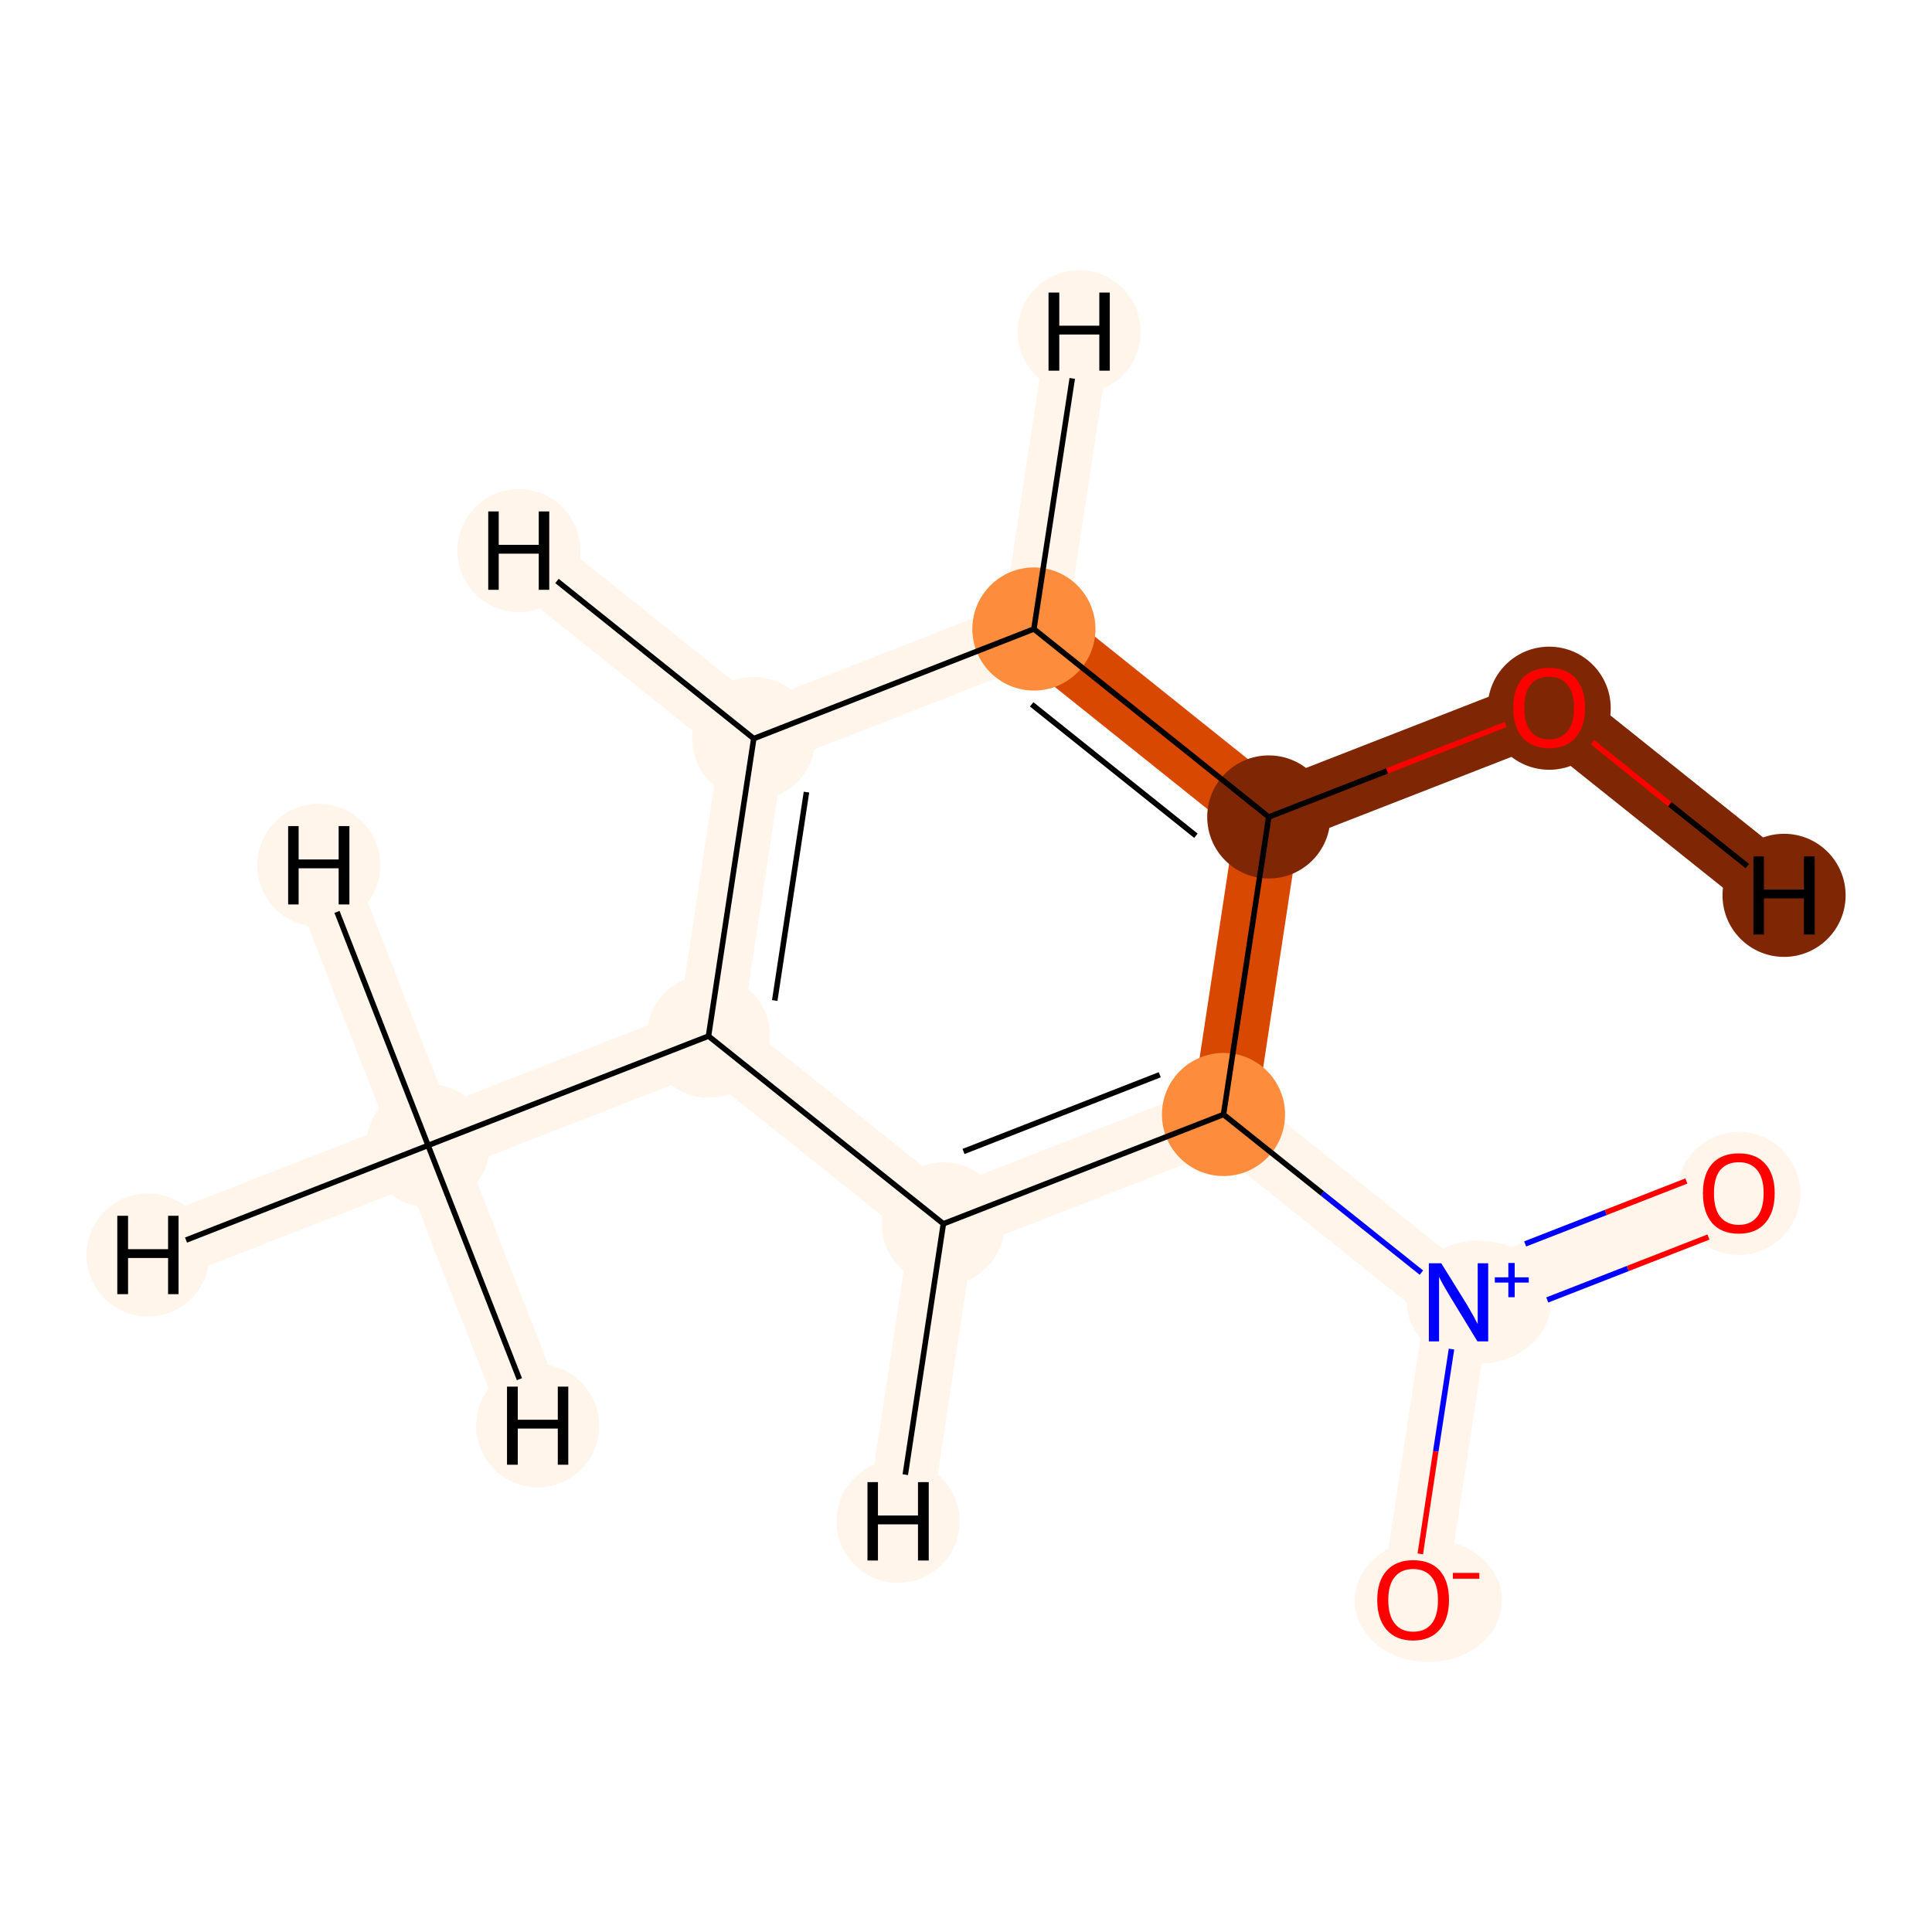 <?xml version='1.0' encoding='iso-8859-1'?>
<svg version='1.1' baseProfile='full'
              xmlns='http://www.w3.org/2000/svg'
                      xmlns:rdkit='http://www.rdkit.org/xml'
                      xmlns:xlink='http://www.w3.org/1999/xlink'
                  xml:space='preserve'
width='700px' height='700px' viewBox='0 0 700 700'>
<!-- END OF HEADER -->
<rect style='opacity:1.0;fill:#FFFFFF;stroke:none' width='700.0' height='700.0' x='0.0' y='0.0'> </rect>
<path d='M 155.1,415.0 L 256.7,375.4' style='fill:none;fill-rule:evenodd;stroke:#FFF5EB;stroke-width:23.3px;stroke-linecap:butt;stroke-linejoin:miter;stroke-opacity:1' />
<path d='M 155.1,415.0 L 53.6,454.7' style='fill:none;fill-rule:evenodd;stroke:#FFF5EB;stroke-width:23.3px;stroke-linecap:butt;stroke-linejoin:miter;stroke-opacity:1' />
<path d='M 155.1,415.0 L 115.5,313.5' style='fill:none;fill-rule:evenodd;stroke:#FFF5EB;stroke-width:23.3px;stroke-linecap:butt;stroke-linejoin:miter;stroke-opacity:1' />
<path d='M 155.1,415.0 L 194.8,516.6' style='fill:none;fill-rule:evenodd;stroke:#FFF5EB;stroke-width:23.3px;stroke-linecap:butt;stroke-linejoin:miter;stroke-opacity:1' />
<path d='M 256.7,375.4 L 273.1,267.6' style='fill:none;fill-rule:evenodd;stroke:#FFF5EB;stroke-width:23.3px;stroke-linecap:butt;stroke-linejoin:miter;stroke-opacity:1' />
<path d='M 256.7,375.4 L 341.8,443.4' style='fill:none;fill-rule:evenodd;stroke:#FFF5EB;stroke-width:23.3px;stroke-linecap:butt;stroke-linejoin:miter;stroke-opacity:1' />
<path d='M 273.1,267.6 L 374.6,227.9' style='fill:none;fill-rule:evenodd;stroke:#FFF5EB;stroke-width:23.3px;stroke-linecap:butt;stroke-linejoin:miter;stroke-opacity:1' />
<path d='M 273.1,267.6 L 188.0,199.5' style='fill:none;fill-rule:evenodd;stroke:#FFF5EB;stroke-width:23.3px;stroke-linecap:butt;stroke-linejoin:miter;stroke-opacity:1' />
<path d='M 374.6,227.9 L 459.7,296.0' style='fill:none;fill-rule:evenodd;stroke:#D94801;stroke-width:23.3px;stroke-linecap:butt;stroke-linejoin:miter;stroke-opacity:1' />
<path d='M 374.6,227.9 L 391.0,120.2' style='fill:none;fill-rule:evenodd;stroke:#FFF5EB;stroke-width:23.3px;stroke-linecap:butt;stroke-linejoin:miter;stroke-opacity:1' />
<path d='M 459.7,296.0 L 443.3,403.8' style='fill:none;fill-rule:evenodd;stroke:#D94801;stroke-width:23.3px;stroke-linecap:butt;stroke-linejoin:miter;stroke-opacity:1' />
<path d='M 459.7,296.0 L 561.3,256.4' style='fill:none;fill-rule:evenodd;stroke:#7F2704;stroke-width:23.3px;stroke-linecap:butt;stroke-linejoin:miter;stroke-opacity:1' />
<path d='M 443.3,403.8 L 341.8,443.4' style='fill:none;fill-rule:evenodd;stroke:#FFF5EB;stroke-width:23.3px;stroke-linecap:butt;stroke-linejoin:miter;stroke-opacity:1' />
<path d='M 443.3,403.8 L 528.4,471.9' style='fill:none;fill-rule:evenodd;stroke:#FFF5EB;stroke-width:23.3px;stroke-linecap:butt;stroke-linejoin:miter;stroke-opacity:1' />
<path d='M 341.8,443.4 L 325.4,551.2' style='fill:none;fill-rule:evenodd;stroke:#FFF5EB;stroke-width:23.3px;stroke-linecap:butt;stroke-linejoin:miter;stroke-opacity:1' />
<path d='M 528.4,471.9 L 512.0,579.6' style='fill:none;fill-rule:evenodd;stroke:#FFF5EB;stroke-width:23.3px;stroke-linecap:butt;stroke-linejoin:miter;stroke-opacity:1' />
<path d='M 528.4,471.9 L 630.0,432.2' style='fill:none;fill-rule:evenodd;stroke:#FFF5EB;stroke-width:23.3px;stroke-linecap:butt;stroke-linejoin:miter;stroke-opacity:1' />
<path d='M 561.3,256.4 L 646.4,324.4' style='fill:none;fill-rule:evenodd;stroke:#7F2704;stroke-width:23.3px;stroke-linecap:butt;stroke-linejoin:miter;stroke-opacity:1' />
<ellipse cx='155.1' cy='415.0' rx='21.8' ry='21.8'  style='fill:#FFF5EB;fill-rule:evenodd;stroke:#FFF5EB;stroke-width:1.0px;stroke-linecap:butt;stroke-linejoin:miter;stroke-opacity:1' />
<ellipse cx='256.7' cy='375.4' rx='21.8' ry='21.8'  style='fill:#FFF5EB;fill-rule:evenodd;stroke:#FFF5EB;stroke-width:1.0px;stroke-linecap:butt;stroke-linejoin:miter;stroke-opacity:1' />
<ellipse cx='273.1' cy='267.6' rx='21.8' ry='21.8'  style='fill:#FFF5EB;fill-rule:evenodd;stroke:#FFF5EB;stroke-width:1.0px;stroke-linecap:butt;stroke-linejoin:miter;stroke-opacity:1' />
<ellipse cx='374.6' cy='227.9' rx='21.8' ry='21.8'  style='fill:#FD8D3C;fill-rule:evenodd;stroke:#FD8D3C;stroke-width:1.0px;stroke-linecap:butt;stroke-linejoin:miter;stroke-opacity:1' />
<ellipse cx='459.7' cy='296.0' rx='21.8' ry='21.8'  style='fill:#7F2704;fill-rule:evenodd;stroke:#7F2704;stroke-width:1.0px;stroke-linecap:butt;stroke-linejoin:miter;stroke-opacity:1' />
<ellipse cx='443.3' cy='403.8' rx='21.8' ry='21.8'  style='fill:#FD8D3C;fill-rule:evenodd;stroke:#FD8D3C;stroke-width:1.0px;stroke-linecap:butt;stroke-linejoin:miter;stroke-opacity:1' />
<ellipse cx='341.8' cy='443.4' rx='21.8' ry='21.8'  style='fill:#FFF5EB;fill-rule:evenodd;stroke:#FFF5EB;stroke-width:1.0px;stroke-linecap:butt;stroke-linejoin:miter;stroke-opacity:1' />
<ellipse cx='535.8' cy='471.8' rx='25.6' ry='21.8'  style='fill:#FFF5EB;fill-rule:evenodd;stroke:#FFF5EB;stroke-width:1.0px;stroke-linecap:butt;stroke-linejoin:miter;stroke-opacity:1' />
<ellipse cx='517.5' cy='579.9' rx='26.2' ry='21.8'  style='fill:#FFF5EB;fill-rule:evenodd;stroke:#FFF5EB;stroke-width:1.0px;stroke-linecap:butt;stroke-linejoin:miter;stroke-opacity:1' />
<ellipse cx='630.0' cy='432.4' rx='21.8' ry='21.8'  style='fill:#FFF5EB;fill-rule:evenodd;stroke:#FFF5EB;stroke-width:1.0px;stroke-linecap:butt;stroke-linejoin:miter;stroke-opacity:1' />
<ellipse cx='561.3' cy='256.6' rx='21.8' ry='21.8'  style='fill:#7F2704;fill-rule:evenodd;stroke:#7F2704;stroke-width:1.0px;stroke-linecap:butt;stroke-linejoin:miter;stroke-opacity:1' />
<ellipse cx='53.6' cy='454.7' rx='21.8' ry='21.8'  style='fill:#FFF5EB;fill-rule:evenodd;stroke:#FFF5EB;stroke-width:1.0px;stroke-linecap:butt;stroke-linejoin:miter;stroke-opacity:1' />
<ellipse cx='115.5' cy='313.5' rx='21.8' ry='21.8'  style='fill:#FFF5EB;fill-rule:evenodd;stroke:#FFF5EB;stroke-width:1.0px;stroke-linecap:butt;stroke-linejoin:miter;stroke-opacity:1' />
<ellipse cx='194.8' cy='516.6' rx='21.8' ry='21.8'  style='fill:#FFF5EB;fill-rule:evenodd;stroke:#FFF5EB;stroke-width:1.0px;stroke-linecap:butt;stroke-linejoin:miter;stroke-opacity:1' />
<ellipse cx='188.0' cy='199.5' rx='21.8' ry='21.8'  style='fill:#FFF5EB;fill-rule:evenodd;stroke:#FFF5EB;stroke-width:1.0px;stroke-linecap:butt;stroke-linejoin:miter;stroke-opacity:1' />
<ellipse cx='391.0' cy='120.2' rx='21.8' ry='21.8'  style='fill:#FFF5EB;fill-rule:evenodd;stroke:#FFF5EB;stroke-width:1.0px;stroke-linecap:butt;stroke-linejoin:miter;stroke-opacity:1' />
<ellipse cx='325.4' cy='551.2' rx='21.8' ry='21.8'  style='fill:#FFF5EB;fill-rule:evenodd;stroke:#FFF5EB;stroke-width:1.0px;stroke-linecap:butt;stroke-linejoin:miter;stroke-opacity:1' />
<ellipse cx='646.4' cy='324.4' rx='21.8' ry='21.8'  style='fill:#7F2704;fill-rule:evenodd;stroke:#7F2704;stroke-width:1.0px;stroke-linecap:butt;stroke-linejoin:miter;stroke-opacity:1' />
<path class='bond-0 atom-0 atom-1' d='M 155.1,415.0 L 256.7,375.4' style='fill:none;fill-rule:evenodd;stroke:#000000;stroke-width:2.0px;stroke-linecap:butt;stroke-linejoin:miter;stroke-opacity:1' />
<path class='bond-11 atom-0 atom-11' d='M 155.1,415.0 L 67.4,449.3' style='fill:none;fill-rule:evenodd;stroke:#000000;stroke-width:2.0px;stroke-linecap:butt;stroke-linejoin:miter;stroke-opacity:1' />
<path class='bond-12 atom-0 atom-12' d='M 155.1,415.0 L 122.1,330.4' style='fill:none;fill-rule:evenodd;stroke:#000000;stroke-width:2.0px;stroke-linecap:butt;stroke-linejoin:miter;stroke-opacity:1' />
<path class='bond-13 atom-0 atom-13' d='M 155.1,415.0 L 188.2,499.7' style='fill:none;fill-rule:evenodd;stroke:#000000;stroke-width:2.0px;stroke-linecap:butt;stroke-linejoin:miter;stroke-opacity:1' />
<path class='bond-1 atom-1 atom-2' d='M 256.7,375.4 L 273.1,267.6' style='fill:none;fill-rule:evenodd;stroke:#000000;stroke-width:2.0px;stroke-linecap:butt;stroke-linejoin:miter;stroke-opacity:1' />
<path class='bond-1 atom-1 atom-2' d='M 280.7,362.5 L 292.2,287.0' style='fill:none;fill-rule:evenodd;stroke:#000000;stroke-width:2.0px;stroke-linecap:butt;stroke-linejoin:miter;stroke-opacity:1' />
<path class='bond-10 atom-6 atom-1' d='M 341.8,443.4 L 256.7,375.4' style='fill:none;fill-rule:evenodd;stroke:#000000;stroke-width:2.0px;stroke-linecap:butt;stroke-linejoin:miter;stroke-opacity:1' />
<path class='bond-2 atom-2 atom-3' d='M 273.1,267.6 L 374.6,227.9' style='fill:none;fill-rule:evenodd;stroke:#000000;stroke-width:2.0px;stroke-linecap:butt;stroke-linejoin:miter;stroke-opacity:1' />
<path class='bond-14 atom-2 atom-14' d='M 273.1,267.6 L 201.8,210.5' style='fill:none;fill-rule:evenodd;stroke:#000000;stroke-width:2.0px;stroke-linecap:butt;stroke-linejoin:miter;stroke-opacity:1' />
<path class='bond-3 atom-3 atom-4' d='M 374.6,227.9 L 459.7,296.0' style='fill:none;fill-rule:evenodd;stroke:#000000;stroke-width:2.0px;stroke-linecap:butt;stroke-linejoin:miter;stroke-opacity:1' />
<path class='bond-3 atom-3 atom-4' d='M 373.8,255.2 L 433.3,302.8' style='fill:none;fill-rule:evenodd;stroke:#000000;stroke-width:2.0px;stroke-linecap:butt;stroke-linejoin:miter;stroke-opacity:1' />
<path class='bond-15 atom-3 atom-15' d='M 374.6,227.9 L 388.5,137.1' style='fill:none;fill-rule:evenodd;stroke:#000000;stroke-width:2.0px;stroke-linecap:butt;stroke-linejoin:miter;stroke-opacity:1' />
<path class='bond-4 atom-4 atom-5' d='M 459.7,296.0 L 443.3,403.8' style='fill:none;fill-rule:evenodd;stroke:#000000;stroke-width:2.0px;stroke-linecap:butt;stroke-linejoin:miter;stroke-opacity:1' />
<path class='bond-9 atom-4 atom-10' d='M 459.7,296.0 L 502.6,279.3' style='fill:none;fill-rule:evenodd;stroke:#000000;stroke-width:2.0px;stroke-linecap:butt;stroke-linejoin:miter;stroke-opacity:1' />
<path class='bond-9 atom-4 atom-10' d='M 502.6,279.3 L 545.5,262.5' style='fill:none;fill-rule:evenodd;stroke:#FF0000;stroke-width:2.0px;stroke-linecap:butt;stroke-linejoin:miter;stroke-opacity:1' />
<path class='bond-5 atom-5 atom-6' d='M 443.3,403.8 L 341.8,443.4' style='fill:none;fill-rule:evenodd;stroke:#000000;stroke-width:2.0px;stroke-linecap:butt;stroke-linejoin:miter;stroke-opacity:1' />
<path class='bond-5 atom-5 atom-6' d='M 420.2,389.4 L 349.1,417.2' style='fill:none;fill-rule:evenodd;stroke:#000000;stroke-width:2.0px;stroke-linecap:butt;stroke-linejoin:miter;stroke-opacity:1' />
<path class='bond-6 atom-5 atom-7' d='M 443.3,403.8 L 479.1,432.4' style='fill:none;fill-rule:evenodd;stroke:#000000;stroke-width:2.0px;stroke-linecap:butt;stroke-linejoin:miter;stroke-opacity:1' />
<path class='bond-6 atom-5 atom-7' d='M 479.1,432.4 L 515.0,461.1' style='fill:none;fill-rule:evenodd;stroke:#0000FF;stroke-width:2.0px;stroke-linecap:butt;stroke-linejoin:miter;stroke-opacity:1' />
<path class='bond-16 atom-6 atom-16' d='M 341.8,443.4 L 328.0,534.3' style='fill:none;fill-rule:evenodd;stroke:#000000;stroke-width:2.0px;stroke-linecap:butt;stroke-linejoin:miter;stroke-opacity:1' />
<path class='bond-7 atom-7 atom-8' d='M 525.9,488.8 L 520.2,525.9' style='fill:none;fill-rule:evenodd;stroke:#0000FF;stroke-width:2.0px;stroke-linecap:butt;stroke-linejoin:miter;stroke-opacity:1' />
<path class='bond-7 atom-7 atom-8' d='M 520.2,525.9 L 514.6,563.0' style='fill:none;fill-rule:evenodd;stroke:#FF0000;stroke-width:2.0px;stroke-linecap:butt;stroke-linejoin:miter;stroke-opacity:1' />
<path class='bond-8 atom-7 atom-9' d='M 560.6,471.0 L 589.8,459.6' style='fill:none;fill-rule:evenodd;stroke:#0000FF;stroke-width:2.0px;stroke-linecap:butt;stroke-linejoin:miter;stroke-opacity:1' />
<path class='bond-8 atom-7 atom-9' d='M 589.8,459.6 L 619.0,448.2' style='fill:none;fill-rule:evenodd;stroke:#FF0000;stroke-width:2.0px;stroke-linecap:butt;stroke-linejoin:miter;stroke-opacity:1' />
<path class='bond-8 atom-7 atom-9' d='M 552.6,450.7 L 581.8,439.3' style='fill:none;fill-rule:evenodd;stroke:#0000FF;stroke-width:2.0px;stroke-linecap:butt;stroke-linejoin:miter;stroke-opacity:1' />
<path class='bond-8 atom-7 atom-9' d='M 581.8,439.3 L 611.0,427.9' style='fill:none;fill-rule:evenodd;stroke:#FF0000;stroke-width:2.0px;stroke-linecap:butt;stroke-linejoin:miter;stroke-opacity:1' />
<path class='bond-17 atom-10 atom-17' d='M 577.0,268.9 L 605.0,291.4' style='fill:none;fill-rule:evenodd;stroke:#FF0000;stroke-width:2.0px;stroke-linecap:butt;stroke-linejoin:miter;stroke-opacity:1' />
<path class='bond-17 atom-10 atom-17' d='M 605.0,291.4 L 633.1,313.8' style='fill:none;fill-rule:evenodd;stroke:#000000;stroke-width:2.0px;stroke-linecap:butt;stroke-linejoin:miter;stroke-opacity:1' />
<path  class='atom-7' d='M 522.2 457.7
L 531.5 472.7
Q 532.4 474.2, 533.9 476.9
Q 535.3 479.6, 535.4 479.7
L 535.4 457.7
L 539.2 457.7
L 539.2 486.0
L 535.3 486.0
L 525.3 469.6
Q 524.2 467.7, 522.9 465.5
Q 521.7 463.3, 521.4 462.6
L 521.4 486.0
L 517.7 486.0
L 517.7 457.7
L 522.2 457.7
' fill='#0000FF'/>
<path  class='atom-7' d='M 541.6 462.8
L 546.5 462.8
L 546.5 457.6
L 548.8 457.6
L 548.8 462.8
L 553.9 462.8
L 553.9 464.7
L 548.8 464.7
L 548.8 470.0
L 546.5 470.0
L 546.5 464.7
L 541.6 464.7
L 541.6 462.8
' fill='#0000FF'/>
<path  class='atom-8' d='M 499.0 579.7
Q 499.0 572.9, 502.4 569.1
Q 505.8 565.3, 512.0 565.3
Q 518.3 565.3, 521.7 569.1
Q 525.0 572.9, 525.0 579.7
Q 525.0 586.6, 521.6 590.5
Q 518.2 594.4, 512.0 594.4
Q 505.8 594.4, 502.4 590.5
Q 499.0 586.6, 499.0 579.7
M 512.0 591.2
Q 516.4 591.2, 518.7 588.3
Q 521.0 585.4, 521.0 579.7
Q 521.0 574.2, 518.7 571.4
Q 516.4 568.5, 512.0 568.5
Q 507.7 568.5, 505.4 571.3
Q 503.0 574.1, 503.0 579.7
Q 503.0 585.4, 505.4 588.3
Q 507.7 591.2, 512.0 591.2
' fill='#FF0000'/>
<path  class='atom-8' d='M 526.4 569.9
L 536.0 569.9
L 536.0 572.0
L 526.4 572.0
L 526.4 569.9
' fill='#FF0000'/>
<path  class='atom-9' d='M 617.0 432.3
Q 617.0 425.5, 620.3 421.7
Q 623.7 417.9, 630.0 417.9
Q 636.3 417.9, 639.6 421.7
Q 643.0 425.5, 643.0 432.3
Q 643.0 439.2, 639.6 443.1
Q 636.2 447.0, 630.0 447.0
Q 623.7 447.0, 620.3 443.1
Q 617.0 439.2, 617.0 432.3
M 630.0 443.8
Q 634.3 443.8, 636.6 440.9
Q 639.0 438.0, 639.0 432.3
Q 639.0 426.7, 636.6 423.9
Q 634.3 421.1, 630.0 421.1
Q 625.7 421.1, 623.3 423.9
Q 621.0 426.7, 621.0 432.3
Q 621.0 438.0, 623.3 440.9
Q 625.7 443.8, 630.0 443.8
' fill='#FF0000'/>
<path  class='atom-10' d='M 548.3 256.4
Q 548.3 249.6, 551.6 245.8
Q 555.0 242.0, 561.3 242.0
Q 567.5 242.0, 570.9 245.8
Q 574.3 249.6, 574.3 256.4
Q 574.3 263.3, 570.9 267.2
Q 567.5 271.1, 561.3 271.1
Q 555.0 271.1, 551.6 267.2
Q 548.3 263.4, 548.3 256.4
M 561.3 267.9
Q 565.6 267.9, 567.9 265.0
Q 570.3 262.1, 570.3 256.4
Q 570.3 250.9, 567.9 248.1
Q 565.6 245.2, 561.3 245.2
Q 556.9 245.2, 554.6 248.0
Q 552.3 250.8, 552.3 256.4
Q 552.3 262.2, 554.6 265.0
Q 556.9 267.9, 561.3 267.9
' fill='#FF0000'/>
<path  class='atom-11' d='M 42.5 440.5
L 46.4 440.5
L 46.4 452.6
L 60.9 452.6
L 60.9 440.5
L 64.7 440.5
L 64.7 468.9
L 60.9 468.9
L 60.9 455.8
L 46.4 455.8
L 46.4 468.9
L 42.5 468.9
L 42.5 440.5
' fill='#000000'/>
<path  class='atom-12' d='M 104.4 299.3
L 108.2 299.3
L 108.2 311.4
L 122.7 311.4
L 122.7 299.3
L 126.6 299.3
L 126.6 327.7
L 122.7 327.7
L 122.7 314.6
L 108.2 314.6
L 108.2 327.7
L 104.4 327.7
L 104.4 299.3
' fill='#000000'/>
<path  class='atom-13' d='M 183.7 502.4
L 187.6 502.4
L 187.6 514.4
L 202.1 514.4
L 202.1 502.4
L 205.9 502.4
L 205.9 530.7
L 202.1 530.7
L 202.1 517.6
L 187.6 517.6
L 187.6 530.7
L 183.7 530.7
L 183.7 502.4
' fill='#000000'/>
<path  class='atom-14' d='M 176.9 185.3
L 180.7 185.3
L 180.7 197.4
L 195.2 197.4
L 195.2 185.3
L 199.0 185.3
L 199.0 213.7
L 195.2 213.7
L 195.2 200.6
L 180.7 200.6
L 180.7 213.7
L 176.9 213.7
L 176.9 185.3
' fill='#000000'/>
<path  class='atom-15' d='M 379.9 106.0
L 383.8 106.0
L 383.8 118.0
L 398.3 118.0
L 398.3 106.0
L 402.1 106.0
L 402.1 134.3
L 398.3 134.3
L 398.3 121.2
L 383.8 121.2
L 383.8 134.3
L 379.9 134.3
L 379.9 106.0
' fill='#000000'/>
<path  class='atom-16' d='M 314.3 537.0
L 318.1 537.0
L 318.1 549.1
L 332.6 549.1
L 332.6 537.0
L 336.5 537.0
L 336.5 565.4
L 332.6 565.4
L 332.6 552.3
L 318.1 552.3
L 318.1 565.4
L 314.3 565.4
L 314.3 537.0
' fill='#000000'/>
<path  class='atom-17' d='M 635.3 310.3
L 639.1 310.3
L 639.1 322.3
L 653.6 322.3
L 653.6 310.3
L 657.5 310.3
L 657.5 338.6
L 653.6 338.6
L 653.6 325.5
L 639.1 325.5
L 639.1 338.6
L 635.3 338.6
L 635.3 310.3
' fill='#000000'/>
</svg>
